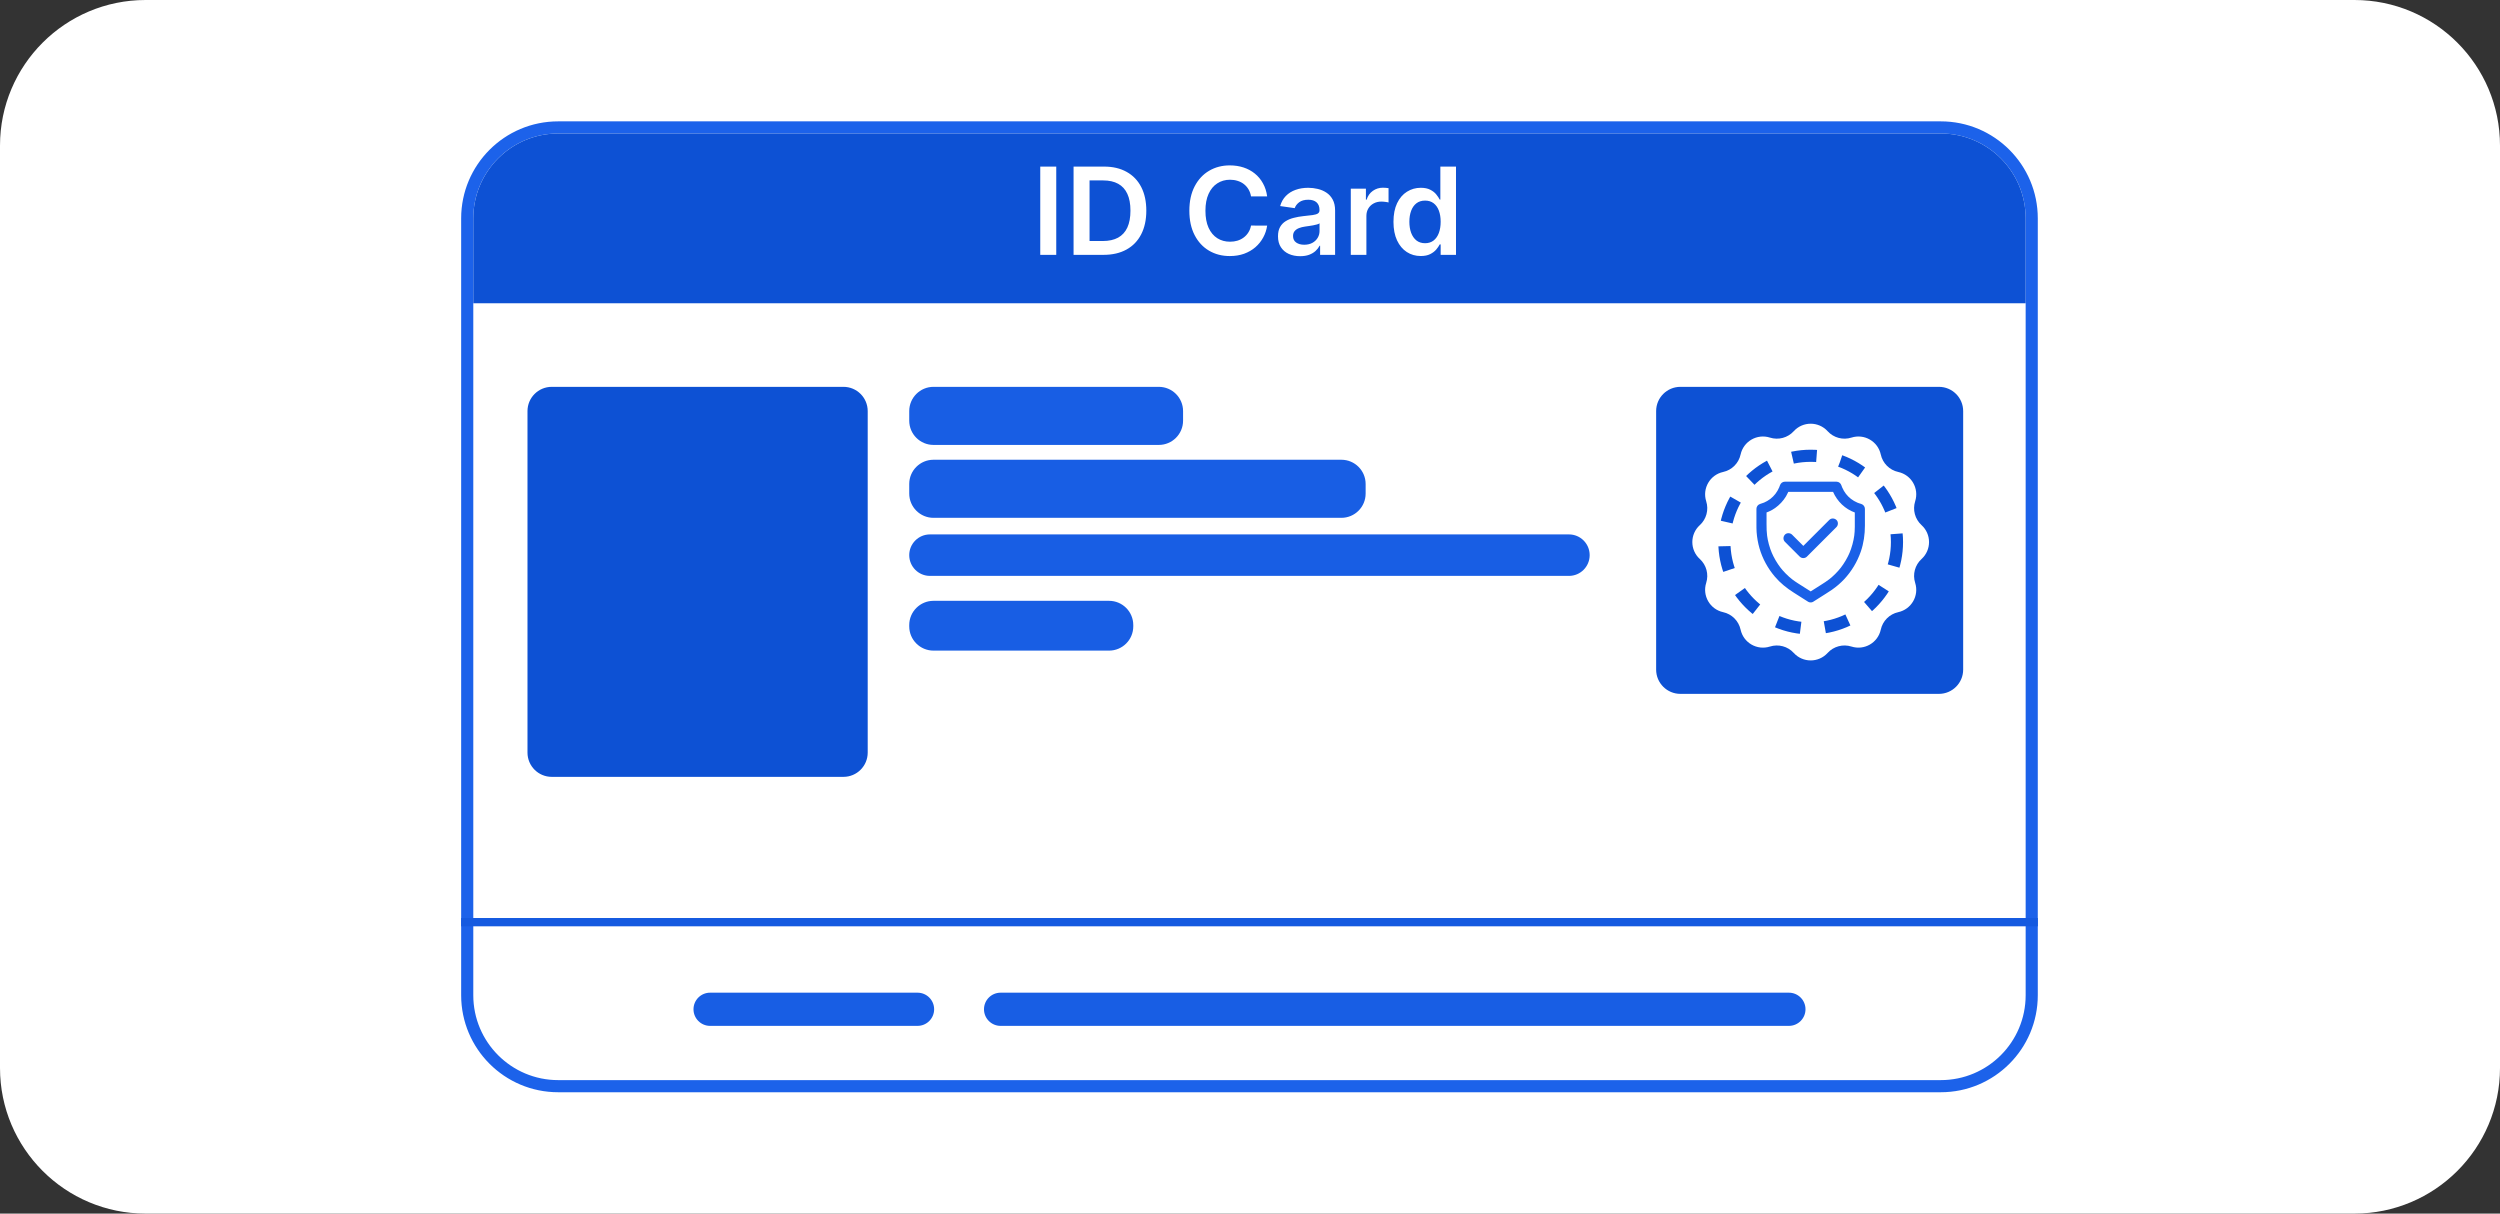 <svg width="206" height="100" viewBox="0 0 206 100" fill="none" xmlns="http://www.w3.org/2000/svg">
<rect x="0" y="0" width="206" height="100" fill="#333333" stroke="none"/>
<g clip-path="url(#clip0_4114_642)">
<path d="M194 0H12C5.373 0 0 5.373 0 12V88C0 94.627 5.373 100 12 100H194C200.627 100 206 94.627 206 88V12C206 5.373 200.627 0 194 0Z" fill="white"/>
<path d="M159.92 10H45.995C41.579 10 38 13.579 38 17.995V82.005C38 86.421 41.579 90 45.995 90H159.92C164.335 90 167.915 86.421 167.915 82.005V17.995C167.915 13.579 164.335 10 159.92 10Z" fill="white"/>
<path d="M159.919 10.5H45.994C41.855 10.5 38.499 13.855 38.499 17.995V82.005C38.499 86.145 41.855 89.501 45.994 89.501H159.919C164.059 89.501 167.414 86.145 167.414 82.005V17.995C167.414 13.855 164.059 10.5 159.919 10.5Z" stroke="#1C62EA"/>
<path d="M95.486 31.876H76.92C75.816 31.876 74.921 32.771 74.921 33.875V34.664C74.921 35.768 75.816 36.662 76.92 36.662H95.486C96.59 36.662 97.485 35.768 97.485 34.664V33.875C97.485 32.771 96.59 31.876 95.486 31.876Z" fill="#185EE4"/>
<path d="M110.529 37.883H76.92C75.816 37.883 74.921 38.778 74.921 39.881V40.67C74.921 41.774 75.816 42.669 76.92 42.669H110.529C111.633 42.669 112.528 41.774 112.528 40.67V39.881C112.528 38.778 111.633 37.883 110.529 37.883Z" fill="#185EE4"/>
<path d="M129.28 44.035H76.63C75.686 44.035 74.921 44.8 74.921 45.744C74.921 46.688 75.686 47.454 76.63 47.454H129.28C130.224 47.454 130.989 46.688 130.989 45.744C130.989 44.8 130.224 44.035 129.28 44.035Z" fill="#185EE4"/>
<path d="M91.384 49.508H76.92C75.816 49.508 74.921 50.403 74.921 51.507V51.612C74.921 52.716 75.816 53.611 76.92 53.611H91.384C92.488 53.611 93.382 52.716 93.382 51.612V51.507C93.382 50.403 92.488 49.508 91.384 49.508Z" fill="#185EE4"/>
<path d="M75.605 81.797H58.511C57.756 81.797 57.144 82.409 57.144 83.164C57.144 83.919 57.756 84.532 58.511 84.532H75.605C76.36 84.532 76.973 83.919 76.973 83.164C76.973 82.409 76.36 81.797 75.605 81.797Z" fill="#185EE4"/>
<path d="M147.406 81.797H82.449C81.693 81.797 81.081 82.409 81.081 83.164C81.081 83.919 81.693 84.532 82.449 84.532H147.406C148.161 84.532 148.773 83.919 148.773 83.164C148.773 82.409 148.161 81.797 147.406 81.797Z" fill="#185EE4"/>
<path d="M167.915 75.644H38V76.328H167.915V75.644Z" fill="#155AE0"/>
<path d="M69.501 31.876H45.464C44.36 31.876 43.465 32.771 43.465 33.875V62.014C43.465 63.118 44.36 64.013 45.464 64.013H69.501C70.605 64.013 71.499 63.118 71.499 62.014V33.875C71.499 32.771 70.605 31.876 69.501 31.876Z" fill="#0D51D4"/>
<path d="M159.766 31.876H138.465C137.361 31.876 136.466 32.771 136.466 33.875V55.177C136.466 56.28 137.361 57.175 138.465 57.175H159.766C160.87 57.175 161.765 56.28 161.765 55.177V33.875C161.765 32.771 160.87 31.876 159.766 31.876Z" fill="#0D51D4"/>
<path d="M147.806 35.53C148.554 34.709 149.846 34.709 150.595 35.53V35.53C151.091 36.075 151.859 36.281 152.561 36.057V36.057C153.62 35.72 154.739 36.366 154.976 37.451V37.451C155.133 38.171 155.696 38.734 156.416 38.891V38.891C157.501 39.128 158.147 40.247 157.81 41.306V41.306C157.586 42.008 157.792 42.776 158.337 43.272V43.272C159.158 44.021 159.158 45.313 158.337 46.061V46.061C157.792 46.557 157.586 47.325 157.81 48.027V48.027C158.147 49.086 157.501 50.205 156.416 50.442V50.442C155.696 50.6 155.133 51.162 154.976 51.882V51.882C154.739 52.967 153.62 53.613 152.561 53.276V53.276C151.859 53.053 151.091 53.258 150.595 53.803V53.803C149.846 54.624 148.554 54.624 147.806 53.803V53.803C147.31 53.258 146.542 53.053 145.84 53.276V53.276C144.781 53.613 143.662 52.967 143.425 51.882V51.882C143.267 51.162 142.705 50.6 141.985 50.442V50.442C140.9 50.205 140.254 49.086 140.591 48.027V48.027C140.814 47.325 140.609 46.557 140.064 46.061V46.061C139.243 45.313 139.243 44.021 140.064 43.272V43.272C140.609 42.776 140.814 42.008 140.591 41.306V41.306C140.254 40.247 140.9 39.128 141.985 38.891V38.891C142.705 38.734 143.267 38.171 143.425 37.451V37.451C143.662 36.366 144.781 35.72 145.84 36.057V36.057C146.542 36.281 147.31 36.075 147.806 35.53V35.53Z" fill="white"/>
<ellipse cx="149.2" cy="44.667" rx="7.111" ry="7.111" stroke="#0D51D4" stroke-dasharray="2 2"/>
<g clip-path="url(#clip1_4114_642)">
<path d="M149.41 49.583C149.762 49.359 150.115 49.136 150.467 48.913C150.627 48.812 150.788 48.712 150.943 48.603C151.312 48.346 151.658 48.053 151.965 47.724C152.573 47.071 153.036 46.297 153.329 45.454C153.567 44.766 153.669 44.04 153.669 43.312V41.926C153.669 41.74 153.539 41.577 153.363 41.524C153.236 41.486 153.11 41.446 152.988 41.395C153.021 41.408 153.055 41.423 153.088 41.437C152.87 41.344 152.666 41.225 152.479 41.081L152.563 41.147C152.378 41.003 152.211 40.837 152.067 40.652L152.133 40.736C151.989 40.549 151.869 40.344 151.777 40.126C151.79 40.159 151.805 40.193 151.818 40.226C151.787 40.151 151.758 40.074 151.733 39.997C151.677 39.821 151.519 39.691 151.331 39.691H147.592C147.42 39.691 147.247 39.685 147.076 39.691H147.068C146.879 39.691 146.722 39.821 146.666 39.997C146.641 40.075 146.613 40.151 146.581 40.226C146.594 40.193 146.609 40.159 146.622 40.126C146.53 40.344 146.41 40.548 146.266 40.736L146.332 40.652C146.188 40.837 146.021 41.003 145.836 41.147L145.92 41.081C145.733 41.225 145.528 41.344 145.311 41.437C145.344 41.423 145.378 41.408 145.411 41.395C145.288 41.446 145.163 41.486 145.036 41.524C144.86 41.577 144.73 41.74 144.73 41.926V43.182C144.73 43.403 144.73 43.624 144.745 43.845C144.779 44.294 144.855 44.742 144.981 45.174C145.231 46.032 145.664 46.823 146.239 47.505C146.686 48.035 147.225 48.465 147.808 48.834L148.961 49.566C148.97 49.572 148.981 49.578 148.99 49.584C149.175 49.701 149.458 49.629 149.56 49.434C149.668 49.228 149.607 48.99 149.41 48.865C149.222 48.746 149.035 48.627 148.848 48.508C148.609 48.356 148.37 48.205 148.131 48.053C147.963 47.947 147.8 47.833 147.641 47.712L147.726 47.778C147.332 47.473 146.978 47.119 146.672 46.725L146.738 46.809C146.428 46.406 146.169 45.965 145.97 45.496C145.984 45.529 145.998 45.562 146.012 45.596C145.809 45.114 145.67 44.607 145.601 44.089C145.606 44.125 145.611 44.163 145.615 44.199C145.57 43.861 145.563 43.524 145.563 43.185V41.93C145.461 42.065 145.359 42.198 145.257 42.332C145.616 42.224 145.964 42.08 146.269 41.861C146.631 41.6 146.939 41.279 147.168 40.896C147.294 40.685 147.395 40.456 147.47 40.223C147.336 40.325 147.203 40.427 147.068 40.529H150.807C150.979 40.529 151.152 40.533 151.323 40.529H151.331C151.196 40.427 151.063 40.325 150.929 40.223C151.19 41.039 151.784 41.748 152.563 42.115C152.751 42.203 152.943 42.272 153.142 42.332C153.04 42.198 152.938 42.065 152.836 41.93V43.407C152.836 43.672 152.818 43.937 152.784 44.199C152.789 44.163 152.794 44.125 152.798 44.089C152.728 44.606 152.589 45.114 152.387 45.596C152.401 45.562 152.415 45.529 152.429 45.496C152.23 45.965 151.971 46.406 151.661 46.809L151.727 46.725C151.421 47.119 151.067 47.473 150.673 47.778L150.758 47.712C150.525 47.893 150.277 48.048 150.029 48.206C149.754 48.381 149.479 48.555 149.204 48.73C149.133 48.775 149.061 48.821 148.99 48.866C148.9 48.923 148.828 49.009 148.798 49.115C148.771 49.215 148.784 49.347 148.84 49.435C148.959 49.619 149.213 49.708 149.41 49.583Z" fill="#1A60E7"/>
<path d="M147.077 44.645L148.146 45.715L148.299 45.867C148.458 46.026 148.729 46.026 148.888 45.867L149.714 45.041L151.021 43.733L151.323 43.432C151.477 43.278 151.488 42.995 151.323 42.843C151.156 42.69 150.898 42.678 150.733 42.843L149.907 43.669L148.6 44.976L148.299 45.277H148.888L147.818 44.207L147.666 44.055C147.512 43.901 147.229 43.89 147.077 44.055C146.924 44.222 146.912 44.479 147.077 44.645Z" fill="#1A60E7"/>
</g>
<path d="M38.999 17.999C38.999 14.133 42.133 10.999 45.999 10.999H159.915C163.781 10.999 166.915 14.133 166.915 17.999V24.99H38.999V17.999Z" fill="#0D51D4"/>
<path d="M87.035 13.727V21H85.717V13.727H87.035ZM90.926 21H88.462V13.727H90.976C91.698 13.727 92.318 13.873 92.837 14.164C93.357 14.453 93.757 14.868 94.037 15.411C94.316 15.953 94.456 16.601 94.456 17.357C94.456 18.114 94.315 18.765 94.033 19.31C93.754 19.854 93.35 20.272 92.822 20.563C92.297 20.854 91.665 21 90.926 21ZM89.779 19.86H90.862C91.369 19.86 91.791 19.768 92.13 19.583C92.468 19.396 92.723 19.118 92.893 18.749C93.064 18.377 93.149 17.913 93.149 17.357C93.149 16.8 93.064 16.338 92.893 15.972C92.723 15.602 92.471 15.326 92.137 15.144C91.805 14.96 91.394 14.867 90.901 14.867H89.779V19.86ZM104.413 16.181H103.085C103.047 15.963 102.977 15.77 102.876 15.602C102.774 15.432 102.647 15.287 102.496 15.169C102.344 15.051 102.171 14.962 101.977 14.903C101.785 14.841 101.578 14.81 101.356 14.81C100.96 14.81 100.61 14.91 100.305 15.109C99.999 15.305 99.76 15.594 99.587 15.975C99.414 16.354 99.328 16.817 99.328 17.364C99.328 17.92 99.414 18.389 99.587 18.77C99.762 19.149 100.001 19.435 100.305 19.629C100.61 19.821 100.959 19.917 101.352 19.917C101.57 19.917 101.773 19.889 101.963 19.832C102.155 19.773 102.326 19.686 102.478 19.572C102.632 19.459 102.761 19.319 102.865 19.153C102.971 18.988 103.045 18.798 103.085 18.585L104.413 18.592C104.363 18.938 104.256 19.262 104.09 19.565C103.927 19.868 103.712 20.136 103.447 20.368C103.182 20.598 102.872 20.777 102.517 20.908C102.162 21.035 101.768 21.099 101.334 21.099C100.695 21.099 100.125 20.951 99.623 20.655C99.121 20.36 98.725 19.932 98.437 19.374C98.148 18.815 98.003 18.145 98.003 17.364C98.003 16.58 98.149 15.91 98.44 15.354C98.731 14.795 99.128 14.368 99.63 14.072C100.132 13.776 100.7 13.628 101.334 13.628C101.739 13.628 102.116 13.685 102.464 13.798C102.812 13.912 103.122 14.079 103.394 14.299C103.666 14.517 103.89 14.784 104.065 15.102C104.243 15.416 104.359 15.776 104.413 16.181ZM107.132 21.11C106.787 21.11 106.475 21.049 106.199 20.925C105.924 20.8 105.706 20.615 105.545 20.371C105.386 20.128 105.307 19.827 105.307 19.47C105.307 19.162 105.364 18.907 105.478 18.706C105.591 18.505 105.746 18.344 105.943 18.223C106.139 18.102 106.361 18.011 106.607 17.95C106.855 17.886 107.112 17.84 107.377 17.811C107.697 17.778 107.956 17.748 108.155 17.722C108.354 17.694 108.498 17.651 108.588 17.595C108.681 17.535 108.727 17.444 108.727 17.321V17.3C108.727 17.032 108.648 16.825 108.489 16.678C108.33 16.532 108.102 16.458 107.804 16.458C107.489 16.458 107.239 16.527 107.054 16.664C106.872 16.801 106.749 16.963 106.685 17.151L105.485 16.98C105.579 16.649 105.736 16.372 105.953 16.149C106.171 15.924 106.438 15.756 106.752 15.645C107.067 15.531 107.415 15.474 107.797 15.474C108.059 15.474 108.321 15.505 108.581 15.567C108.842 15.628 109.08 15.73 109.295 15.872C109.511 16.012 109.683 16.202 109.814 16.444C109.946 16.685 110.012 16.987 110.012 17.349V21H108.777V20.251H108.734C108.656 20.402 108.546 20.544 108.404 20.677C108.264 20.807 108.088 20.912 107.875 20.993C107.664 21.071 107.417 21.11 107.132 21.11ZM107.466 20.166C107.724 20.166 107.948 20.115 108.137 20.013C108.327 19.909 108.472 19.771 108.574 19.601C108.678 19.43 108.73 19.245 108.73 19.043V18.401C108.69 18.434 108.622 18.465 108.525 18.493C108.43 18.521 108.323 18.546 108.205 18.567C108.087 18.589 107.969 18.608 107.853 18.624C107.737 18.641 107.637 18.655 107.551 18.667C107.36 18.693 107.188 18.736 107.037 18.795C106.885 18.854 106.766 18.937 106.678 19.043C106.59 19.148 106.547 19.282 106.547 19.448C106.547 19.685 106.633 19.864 106.806 19.984C106.979 20.105 107.199 20.166 107.466 20.166ZM111.305 21V15.546H112.551V16.454H112.608C112.708 16.14 112.878 15.897 113.12 15.727C113.364 15.554 113.642 15.467 113.954 15.467C114.025 15.467 114.105 15.471 114.192 15.478C114.282 15.483 114.357 15.491 114.416 15.503V16.685C114.361 16.666 114.275 16.65 114.157 16.636C114.041 16.619 113.928 16.611 113.819 16.611C113.585 16.611 113.374 16.662 113.187 16.764C113.002 16.863 112.857 17.001 112.75 17.179C112.644 17.357 112.591 17.561 112.591 17.793V21H111.305ZM117.069 21.096C116.641 21.096 116.257 20.986 115.919 20.766C115.58 20.546 115.313 20.226 115.116 19.807C114.92 19.388 114.822 18.879 114.822 18.28C114.822 17.674 114.921 17.162 115.12 16.746C115.321 16.327 115.592 16.011 115.933 15.798C116.274 15.582 116.654 15.474 117.073 15.474C117.393 15.474 117.655 15.529 117.861 15.638C118.067 15.744 118.231 15.873 118.351 16.025C118.472 16.174 118.566 16.315 118.632 16.447H118.685V13.727H119.974V21H118.71V20.141H118.632C118.566 20.273 118.47 20.414 118.344 20.563C118.219 20.71 118.053 20.835 117.847 20.94C117.641 21.044 117.382 21.096 117.069 21.096ZM117.428 20.041C117.7 20.041 117.932 19.968 118.124 19.821C118.316 19.672 118.461 19.465 118.561 19.2C118.66 18.934 118.71 18.625 118.71 18.273C118.71 17.92 118.66 17.613 118.561 17.353C118.464 17.093 118.319 16.89 118.128 16.746C117.938 16.601 117.705 16.529 117.428 16.529C117.142 16.529 116.903 16.604 116.711 16.753C116.519 16.902 116.375 17.108 116.278 17.371C116.18 17.634 116.132 17.934 116.132 18.273C116.132 18.614 116.18 18.918 116.278 19.185C116.377 19.451 116.523 19.66 116.714 19.814C116.908 19.965 117.146 20.041 117.428 20.041Z" fill="white"/>
</g>
<defs>
<clipPath id="clip0_4114_642">
<rect width="206" height="100" fill="white"/>
</clipPath>
<clipPath id="clip1_4114_642">
<rect width="10.667" height="10.667" fill="white" transform="translate(143.866 39.333)"/>
</clipPath>
</defs>
</svg>
